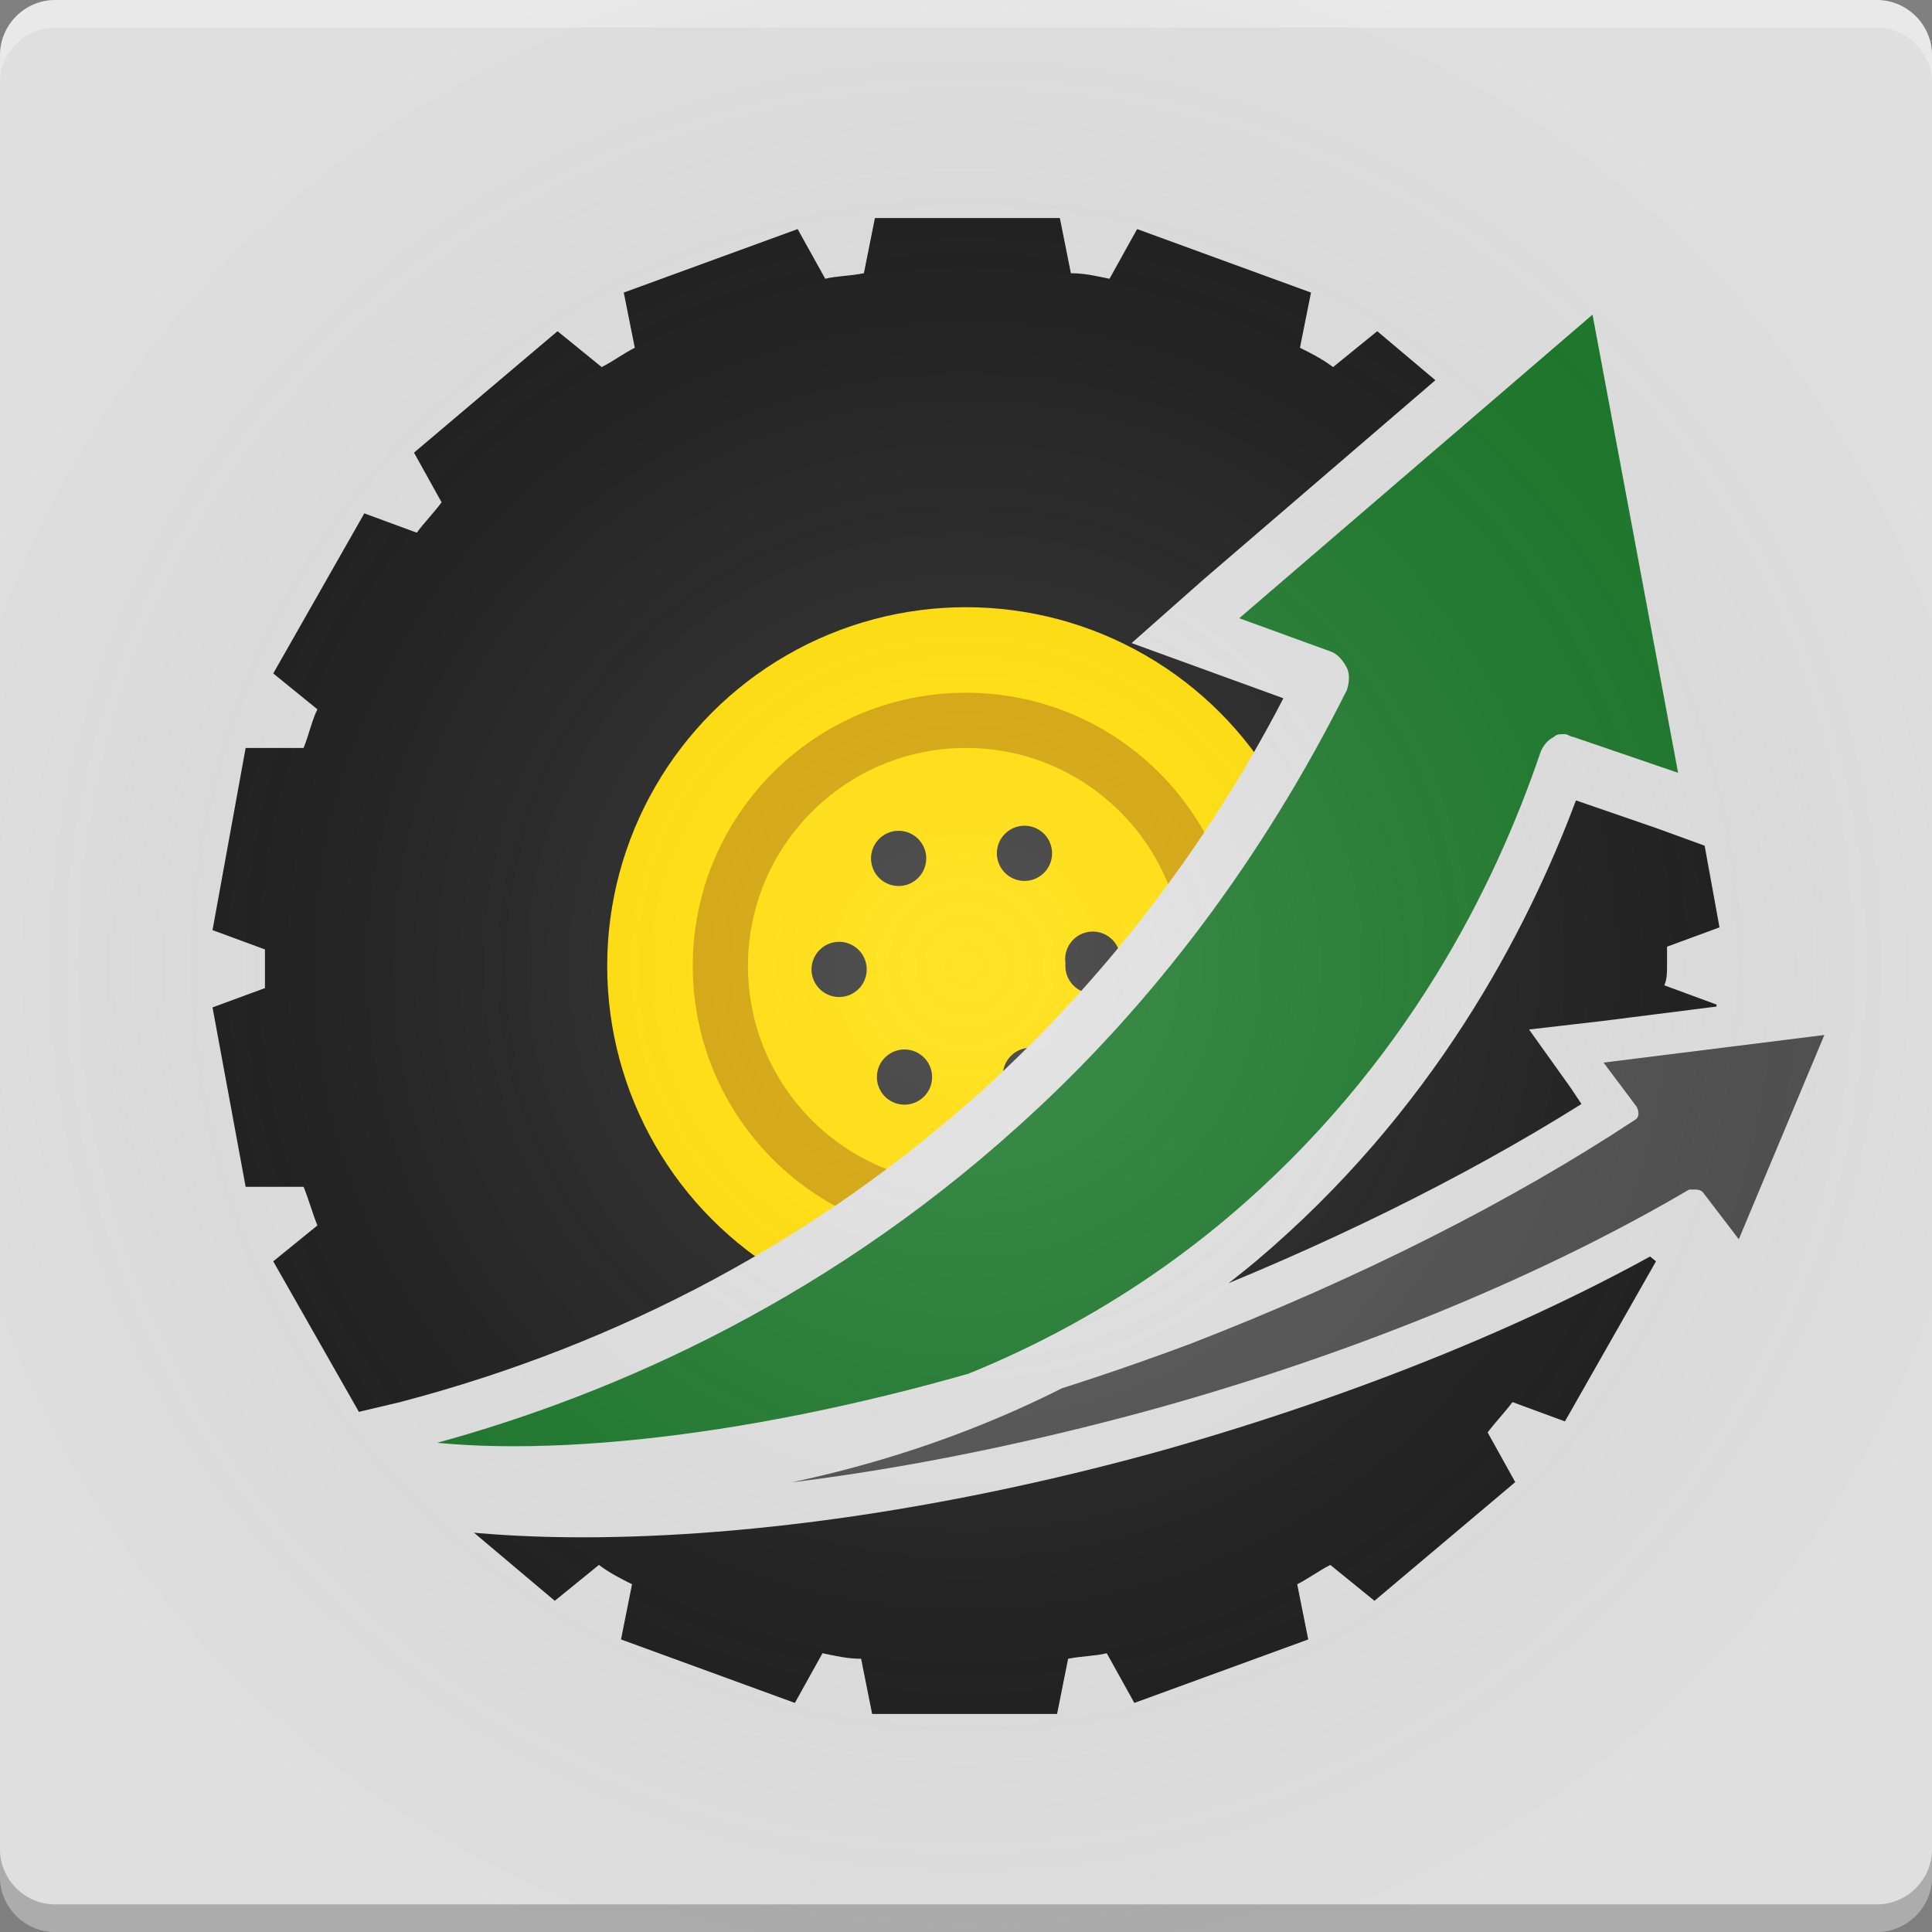 <?xml version="1.0" encoding="utf-8"?>
<!-- Generator: Adobe Illustrator 22.0.1, SVG Export Plug-In . SVG Version: 6.00 Build 0)  -->
<svg version="1.1" id="Layer_1" xmlns="http://www.w3.org/2000/svg" xmlns:xlink="http://www.w3.org/1999/xlink" x="0px" y="0px"
	 viewBox="0 0 70 70" style="enable-background:new 0 0 70 70;" xml:space="preserve" width="70px" height="70px" fill="#333">
<rect x="0" y="0" width="70" height="70" fill="#808080" stroke="none"/>
<style type="text/css">
	.st0{fill:#DFDFDF;}
	.st1{fill:#1E1E1E;}
	.st2{fill:#FFDD00;}
	.st3{fill:#D2A100;}
	.st4{fill:none;stroke:#333333;stroke-width:2;stroke-linecap:round;stroke-linejoin:round;stroke-dasharray:0,4.776;}
	.st5{fill:#4F4F4F;}
	.st6{fill:#1D782C;}
	.st7{opacity:0.3;fill:#FFFFFF;enable-background:new    ;}
	.st8{opacity:0.3;fill:#333333;enable-background:new    ;}
	.st9{fill:url(#SVGID_1_);}
</style>
<path id="XMLID_275_" class="st0" d="M70,68c0,1.1-0.9,2-2,2H2c-1.1,0-2-0.9-2-2V2c0-1.1,0.9-2,2-2h66c1.1,0,2,0.9,2,2V68z"/>
<path id="XMLID_593_" class="st1" d="M60.4,35c0-0.2,0-0.5,0-0.7l1.9-0.7L61.1,27H59c-0.2-0.5-0.3-0.9-0.5-1.4l1.6-1.3l-3.3-5.8
	l-1.9,0.7c-0.3-0.4-0.6-0.7-0.9-1.1l1-1.8L49.9,12l-1.6,1.3c-0.4-0.3-0.8-0.5-1.2-0.7l0.4-2l-6.3-2.3l-1,1.8
	c-0.5-0.1-0.9-0.2-1.4-0.2l-0.4-2h-6.7l-0.4,2c-0.5,0.1-1,0.1-1.4,0.2l-1-1.8l-6.3,2.3l0.4,2c-0.4,0.2-0.8,0.5-1.2,0.7L20.2,12
	L15,16.4l1,1.8c-0.3,0.4-0.6,0.7-0.9,1.1l-1.9-0.7l-3.3,5.8l1.6,1.3c-0.2,0.4-0.3,0.9-0.5,1.4H8.9l-1.2,6.6l1.9,0.7
	c0,0.2,0,0.5,0,0.7s0,0.5,0,0.7l-1.9,0.7L8.9,43H11c0.2,0.5,0.3,0.9,0.5,1.4l-1.6,1.3l3.3,5.8l1.9-0.7c0.3,0.4,0.6,0.7,0.9,1.1
	l-1,1.8l5.1,4.3l1.6-1.3c0.4,0.3,0.8,0.5,1.2,0.7l-0.4,2l6.3,2.3l1-1.8c0.5,0.1,0.9,0.2,1.4,0.2l0.4,2h6.7l0.4-2
	c0.5-0.1,1-0.1,1.4-0.2l1,1.8l6.3-2.3l-0.4-2c0.4-0.2,0.8-0.5,1.2-0.7l1.6,1.3l5.1-4.3l-1-1.8c0.3-0.4,0.6-0.7,0.9-1.1l1.9,0.7
	l3.3-5.8l-1.6-1.3c0.2-0.4,0.3-0.9,0.5-1.4H61l1.2-6.6l-1.9-0.7C60.4,35.5,60.4,35.2,60.4,35z"/>
<circle id="XMLID_523_" class="st2" cx="35" cy="35" r="13"/>
<circle id="XMLID_567_" class="st3" cx="35" cy="35" r="9.9"/>
<circle id="XMLID_568_" class="st2" cx="35" cy="35" r="7.9"/>
<g>
	<g>
		<circle class="st4" cx="35px" cy="35px" r="4.6"/>
	</g>
</g>
<path class="st5" d="M21.3,54.9c-2.6,0-4.9-0.2-7-0.6l0.3-1.5c1.3,0.2,2.7,0.3,4.2,0.3c6.7,0,15.5-1.9,24.1-5.2
	c5.8-2.2,11.1-4.9,15.6-7.8l-1.7-2.3l10.5-1.3l-4.2,9.7l-1.8-2.5c-5.3,3.1-11.9,5.8-19,7.8C34.8,53.8,27.6,54.9,21.3,54.9z"/>
<path class="st6" d="M19.2,53.7c-1.5,0-3-0.1-4.4-0.2L9,53l5.6-1.4c8.2-2.1,15.4-6,21.5-11.5c4.8-4.4,8.8-9.6,11.7-15.5l-3.3-1.2
	l-1.6-0.6L58.3,9.6l3.7,20l-5.4-1.9c-1.7,4.8-5,11.7-11.7,17.2C36.3,52.2,26.1,53.7,19.2,53.7L19.2,53.7z"/>
<path class="st0" d="M66.1,37.5L63,44.9l-1.3-1.7c-0.1-0.1-0.2-0.1-0.3-0.1s-0.1,0-0.2,0c-5.1,3-11.7,5.8-19.2,7.9
	c-7.6,2.1-14.8,3.2-20.8,3.2c-2.5,0-4.9-0.2-6.8-0.6c1.3,0.2,2.8,0.3,4.3,0.3c6.5,0,15.3-1.8,24.4-5.2c6.2-2.4,11.7-5.2,16.1-8.1
	c0.2-0.1,0.2-0.3,0.1-0.5l-1.2-1.6L66.1,37.5 M68.5,35.7L65.9,36L58,37l-2.6,0.3l1.5,2.1l0.4,0.6c-4.3,2.7-9.4,5.2-14.8,7.3
	c-8.6,3.3-17.3,5.1-23.9,5.1c-1.5,0-2.9-0.1-4.1-0.3l-0.5,3c2.1,0.4,4.5,0.6,7.1,0.6c6.3,0,13.7-1.1,21.2-3.2c7-2,13.4-4.6,18.6-7.6
	l0.7,0.9l1.6,2.1l1-2.4l3.1-7.3L68.5,35.7L68.5,35.7z M57.7,11.4L60.8,28L57,26.7c-0.1,0-0.2-0.1-0.3-0.1c-0.2,0-0.3,0-0.4,0.1
	c-0.2,0.1-0.4,0.3-0.5,0.6C54.2,32,51,38.6,44.5,44.1c-8.3,7-18,8.6-25.2,8.6c-1.6,0-3-0.1-4.3-0.2c6.6-1.7,14.6-5.1,21.9-11.7
	c4.9-4.4,8.9-9.8,11.9-15.8c0.1-0.3,0.1-0.6,0-0.8s-0.3-0.5-0.6-0.6l-3.3-1.2L57.7,11.4 M59,7.7L56.4,10L43.6,21L41,23.3l3.3,1.2
	l2.2,0.8c-2.8,5.4-6.5,10.2-10.9,14.2c-6,5.4-13.1,9.2-21.1,11.3L3.1,53.5l11.5,1c1.5,0.1,3,0.2,4.5,0.2c7.1,0,17.5-1.6,26.4-9
	c6.4-5.4,9.8-11.9,11.6-16.7l2.9,1l3.3,1.2l-0.6-3.4l-3.1-16.6L59,7.7L59,7.7z"/>
<path id="XMLID_179_" class="st7" d="M0,3c0-1.1,0.9-2,2-2h66c1.1,0,2,0.9,2,2V2c0-1.1-0.9-2-2-2H2C0.9,0,0,0.9,0,2V3z"/>
<path id="XMLID_178_" class="st8" d="M0,67c0,1.1,0.9,2,2,2h66c1.1,0,2-0.9,2-2v1c0,1.1-0.9,2-2,2H2c-1.1,0-2-0.9-2-2V67z"/>
<radialGradient id="SVGID_1_" cx="35.867" cy="32.604" r="35.706" gradientTransform="matrix(1.085 0 0 -1.071 -3.927 69.903)" gradientUnits="userSpaceOnUse">
	<stop  offset="0" style="stop-color:#FFFFFF;stop-opacity:0.15"/>
	<stop  offset="0.101" style="stop-color:#FAFAFA;stop-opacity:0.135"/>
	<stop  offset="0.225" style="stop-color:#EBEBEB;stop-opacity:0.116"/>
	<stop  offset="0.36" style="stop-color:#D2D2D2;stop-opacity:9.595044e-02"/>
	<stop  offset="0.505" style="stop-color:#AFAFAF;stop-opacity:7.431103e-02"/>
	<stop  offset="0.656" style="stop-color:#828282;stop-opacity:5.165302e-02"/>
	<stop  offset="0.812" style="stop-color:#4C4C4C;stop-opacity:2.813862e-02"/>
	<stop  offset="0.971" style="stop-color:#0C0C0C;stop-opacity:4.346326e-03"/>
	<stop  offset="1" style="stop-color:#000000;stop-opacity:0"/>
</radialGradient>
<rect class="st9" width="70px" height="70px"/>
</svg>
